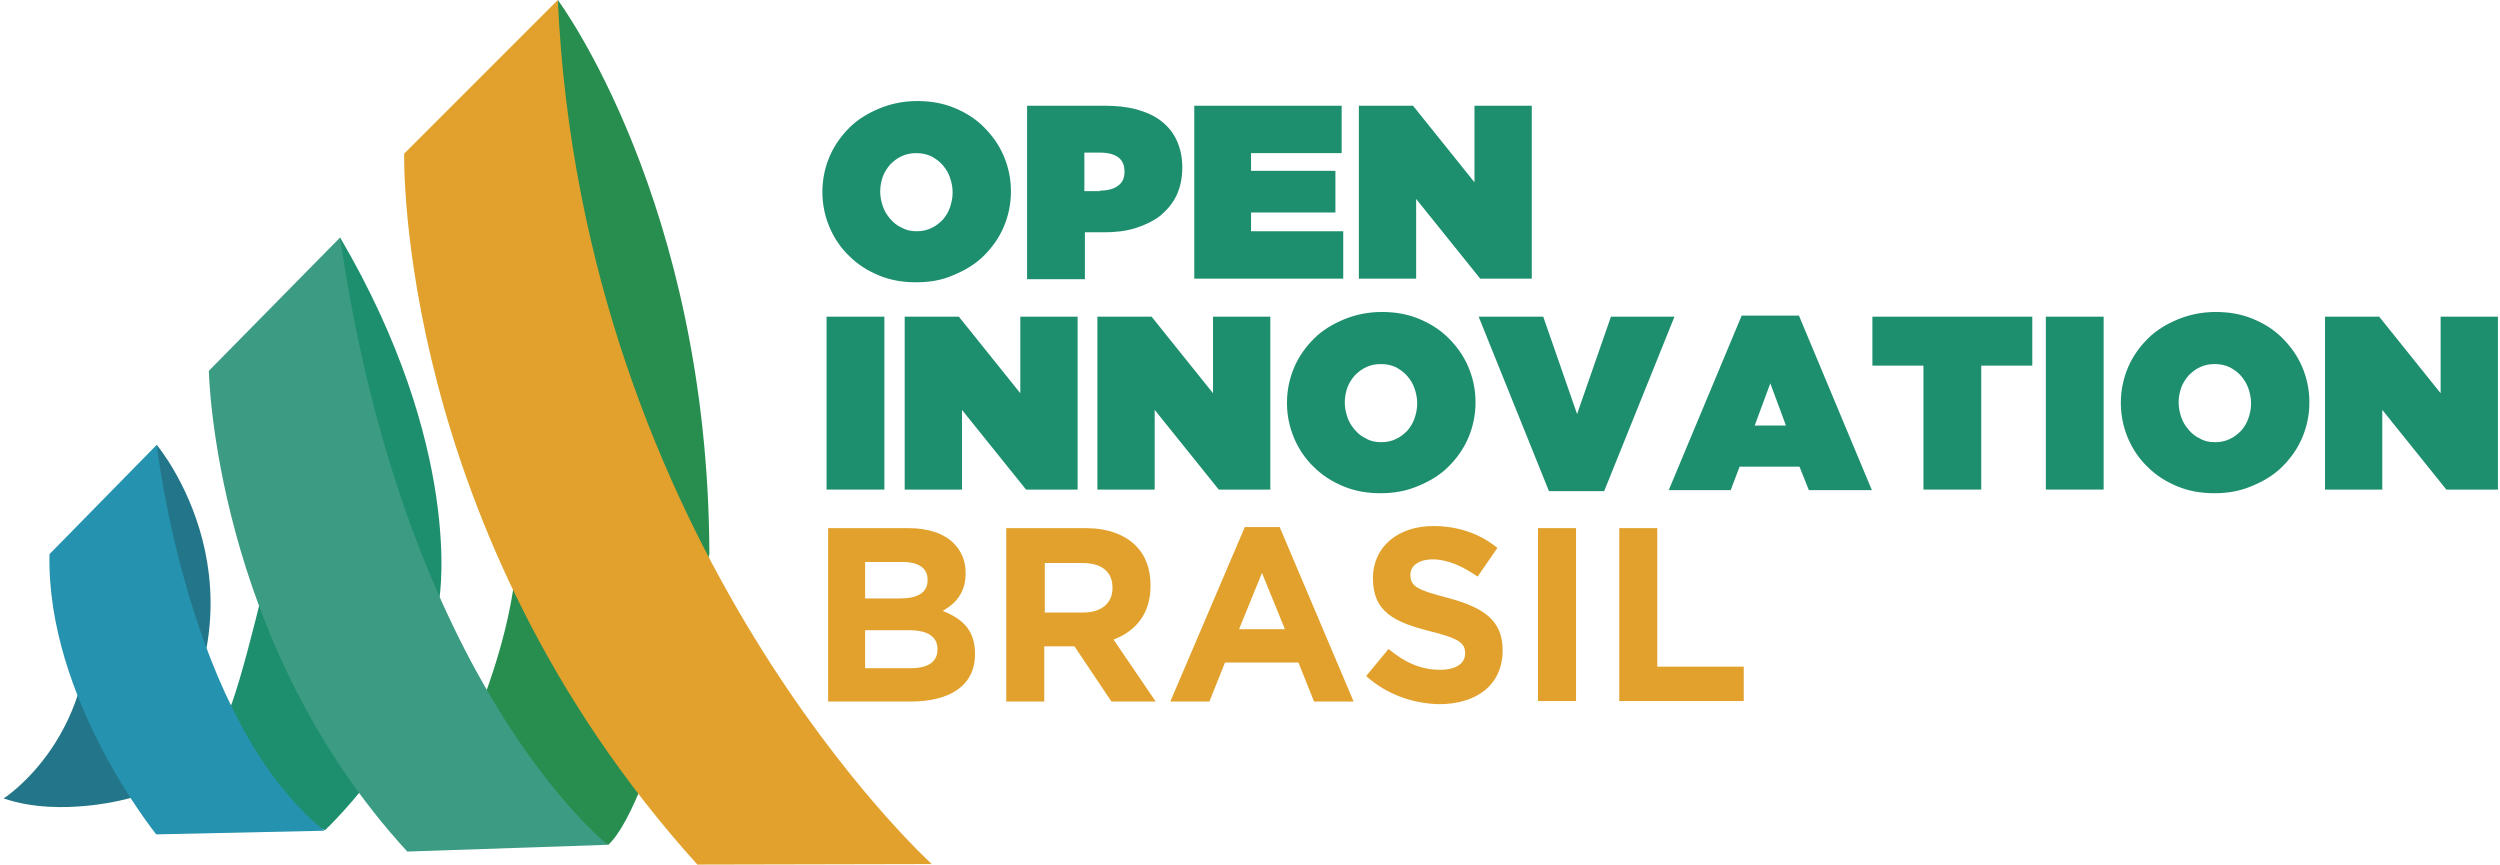 <?xml version="1.0" encoding="UTF-8"?>
<svg width="480px" height="166px" viewBox="0 0 480 166" version="1.1" xmlns="http://www.w3.org/2000/svg" xmlns:xlink="http://www.w3.org/1999/xlink">
    <!-- Generator: Sketch 59.1 (86144) - https://sketch.com -->
    <title>OIB colorida</title>
    <desc>Created with Sketch.</desc>
    <g id="Page-1" stroke="none" stroke-width="1" fill="none" fill-rule="evenodd">
        <g id="OIB-colorida" fill-rule="nonzero">
            <g id="Group" transform="translate(158, 59)" fill="#1E8F6E">
                <polygon id="Path" points="0.7 1.8 11.8 1.8 11.8 35 0.7 35"></polygon>
                <polygon id="Path" points="15.7 1.8 26.1 1.8 37.9 16.5 37.9 1.8 48.9 1.8 48.9 35 39 35 26.7 19.7 26.7 35 15.7 35"></polygon>
                <polygon id="Path" points="52.7 1.8 63.1 1.8 74.9 16.5 74.9 1.8 85.9 1.8 85.9 35 76 35 63.7 19.7 63.7 35 52.7 35"></polygon>
                <path d="M107.1,35.7 C104.5,35.7 102.2,35.3 100,34.4 C97.8,33.5 95.9,32.3 94.3,30.7 C92.7,29.2 91.4,27.3 90.5,25.2 C89.6,23.1 89.1,20.8 89.1,18.4 L89.1,18.3 C89.1,15.9 89.6,13.6 90.5,11.5 C91.4,9.4 92.7,7.6 94.3,6 C95.9,4.4 97.9,3.2 100.1,2.3 C102.3,1.4 104.7,0.9 107.3,0.9 C109.9,0.9 112.2,1.3 114.4,2.2 C116.6,3.1 118.5,4.3 120.1,5.9 C121.7,7.5 123,9.3 123.9,11.4 C124.8,13.5 125.3,15.8 125.3,18.2 L125.3,18.3 C125.3,20.7 124.8,23 123.9,25.1 C123,27.2 121.7,29 120.1,30.6 C118.5,32.2 116.5,33.4 114.3,34.3 C112,35.3 109.6,35.7 107.1,35.7 Z M107.2,25.9 C108.2,25.9 109.2,25.7 110,25.3 C110.9,24.9 111.6,24.3 112.2,23.7 C112.8,23 113.3,22.2 113.6,21.3 C113.9,20.4 114.1,19.5 114.1,18.5 L114.1,18.4 C114.1,17.4 113.9,16.5 113.6,15.6 C113.3,14.7 112.8,13.9 112.2,13.2 C111.6,12.5 110.9,12 110,11.5 C109.1,11.1 108.2,10.9 107.1,10.9 C106.1,10.9 105.1,11.1 104.3,11.5 C103.4,11.9 102.7,12.5 102.1,13.1 C101.5,13.8 101,14.6 100.7,15.4 C100.4,16.3 100.2,17.2 100.2,18.2 L100.2,18.3 C100.2,19.3 100.4,20.2 100.7,21.1 C101,22 101.5,22.8 102.1,23.5 C102.7,24.2 103.4,24.8 104.3,25.2 C105.1,25.7 106.1,25.9 107.2,25.9 Z" id="Shape"></path>
                <polygon id="Path" points="125.9 1.8 138.3 1.8 144.8 20.5 151.3 1.8 163.5 1.8 150 35.3 139.4 35.3"></polygon>
                <path d="M176.4,1.6 L187.4,1.6 L201.4,35.1 L189.3,35.1 L187.5,30.6 L176,30.6 L174.3,35.1 L162.4,35.1 L176.4,1.6 Z M184.9,22.7 L181.9,14.6 L178.9,22.7 L184.9,22.7 Z" id="Shape"></path>
                <polygon id="Path" points="211.3 11.2 201.5 11.2 201.5 1.8 232.2 1.8 232.2 11.2 222.4 11.2 222.4 35 211.3 35 211.3 11.2"></polygon>
                <polygon id="Path" points="234.8 1.8 245.9 1.8 245.9 35 234.8 35"></polygon>
                <path d="M267.2,35.7 C264.6,35.7 262.3,35.3 260.1,34.4 C257.9,33.5 256,32.3 254.4,30.7 C252.8,29.2 251.5,27.3 250.6,25.2 C249.7,23.1 249.2,20.8 249.2,18.4 L249.2,18.3 C249.2,15.9 249.7,13.6 250.6,11.5 C251.5,9.4 252.8,7.6 254.4,6 C256,4.4 258,3.2 260.2,2.3 C262.4,1.4 264.8,0.9 267.4,0.9 C270,0.9 272.3,1.3 274.5,2.2 C276.7,3.1 278.6,4.3 280.2,5.9 C281.8,7.5 283.1,9.3 284,11.4 C284.9,13.5 285.4,15.8 285.4,18.2 L285.4,18.3 C285.4,20.7 284.9,23 284,25.1 C283.1,27.2 281.8,29 280.2,30.6 C278.6,32.2 276.6,33.4 274.4,34.3 C272.1,35.3 269.7,35.7 267.2,35.7 Z M267.3,25.9 C268.3,25.9 269.3,25.7 270.1,25.3 C271,24.9 271.7,24.3 272.3,23.7 C272.9,23 273.4,22.2 273.7,21.3 C274,20.4 274.2,19.5 274.2,18.5 L274.2,18.4 C274.2,17.4 274,16.5 273.7,15.6 C273.4,14.7 272.9,13.9 272.3,13.2 C271.7,12.5 271,12 270.1,11.5 C269.2,11.1 268.3,10.9 267.2,10.9 C266.2,10.9 265.2,11.1 264.4,11.5 C263.5,11.9 262.8,12.5 262.2,13.1 C261.6,13.8 261.1,14.6 260.8,15.4 C260.5,16.3 260.3,17.2 260.3,18.2 L260.3,18.3 C260.3,19.3 260.5,20.2 260.8,21.1 C261.1,22 261.6,22.8 262.2,23.5 C262.8,24.2 263.5,24.8 264.4,25.2 C265.2,25.7 266.2,25.9 267.3,25.9 Z" id="Shape"></path>
                <polygon id="Path" points="288.4 1.8 298.8 1.8 310.6 16.5 310.6 1.8 321.6 1.8 321.6 35 311.7 35 299.4 19.7 299.4 35 288.4 35"></polygon>
            </g>
            <g id="Group">
                <path d="M30.1,85.4 C30.1,85.4 30.2,85.5 30.4,85.8 C33.2,89.4 54.4,118.9 25.1,153.2 C25.1,153.2 11.8,157.1 0.7,153.3 C0.7,153.3 19.7,141.2 16.9,113.5" id="Path" fill="#237689"></path>
                <path d="M62.4,159.4 C62.4,159.4 86.1,137.2 84.4,114.6 C84.4,114.6 89,86 65.3,45.6 C65.3,45.6 48.9,126.7 43.5,137.5 C43.5,137.5 53,155.8 62.4,159.4 Z" id="Path" fill="#1E8F6E"></path>
                <path d="M107.1,0 C107.1,0 136,38.6 136.2,106.4 C136.2,106.4 125.6,154 116.8,162.2 C116.8,162.2 95.1,155.1 92.8,134.2 C92.8,134.2 98.8,119.2 99.2,106.2 L107.1,0 Z" id="Path" fill="#278E4F"></path>
                <path d="M107.1,0 L77.6,29.5 C77.6,29.5 75.9,101.8 133.9,166 L178.9,165.9 C178.9,165.9 111.9,105.1 107.1,0 Z" id="Path" fill="#E1A12C"></path>
                <path d="M65.3,45.6 L40.1,71.2 C40.1,71.2 41,123 78.2,163.5 L116.7,162.2 C116.7,162.2 77.8,131.7 65.3,45.6 Z" id="Path" fill="#3C9B83"></path>
                <path d="M30.1,85.4 C30.1,85.4 36,138.4 62.3,159.5 L30,160.2 C30,160.2 8.9,134.1 9.5,106.4 L30.1,85.4 Z" id="Path" fill="#2593B0"></path>
            </g>
            <g id="Group" transform="translate(157, 19)" fill="#1E8F6E">
                <path d="M18.9,35.2 C16.3,35.2 14,34.8 11.8,33.9 C9.6,33 7.7,31.8 6.1,30.2 C4.5,28.7 3.2,26.8 2.3,24.7 C1.4,22.6 0.9,20.3 0.9,17.9 L0.9,17.8 C0.9,15.4 1.4,13.1 2.3,11 C3.2,8.9 4.5,7.1 6.1,5.5 C7.7,3.9 9.7,2.7 11.9,1.8 C14.1,0.9 16.5,0.4 19.1,0.4 C21.7,0.4 24,0.8 26.2,1.7 C28.4,2.6 30.3,3.8 31.9,5.4 C33.5,7 34.8,8.8 35.7,10.9 C36.6,13 37.1,15.3 37.1,17.7 L37.1,17.8 C37.1,20.2 36.6,22.5 35.7,24.6 C34.8,26.7 33.5,28.5 31.9,30.1 C30.3,31.7 28.3,32.9 26.1,33.8 C23.9,34.8 21.5,35.2 18.9,35.2 Z M19,25.4 C20,25.4 21,25.2 21.8,24.8 C22.7,24.4 23.4,23.8 24,23.2 C24.6,22.5 25.1,21.7 25.4,20.8 C25.7,19.9 25.9,19 25.9,18 L25.9,17.9 C25.9,16.9 25.7,16 25.4,15.1 C25.1,14.2 24.6,13.4 24,12.7 C23.4,12 22.7,11.5 21.8,11 C20.9,10.6 20,10.4 18.9,10.4 C17.9,10.4 16.9,10.6 16.1,11 C15.2,11.4 14.5,12 13.9,12.6 C13.3,13.3 12.8,14.1 12.5,14.9 C12.2,15.8 12,16.7 12,17.7 L12,17.8 C12,18.8 12.2,19.7 12.5,20.6 C12.8,21.5 13.3,22.3 13.9,23 C14.5,23.7 15.2,24.3 16.1,24.7 C17,25.2 17.9,25.4 19,25.4 Z" id="Shape"></path>
                <path d="M40.1,1.3 L55.1,1.3 C57.3,1.3 59.3,1.5 61.2,2 C63,2.5 64.6,3.2 65.9,4.2 C67.2,5.2 68.2,6.4 68.9,7.9 C69.6,9.4 70,11.1 70,13.1 L70,13.2 C70,15.2 69.6,17 68.9,18.5 C68.2,20 67.1,21.3 65.8,22.4 C64.5,23.4 62.9,24.2 61,24.8 C59.1,25.4 57.1,25.6 54.9,25.6 L51.3,25.6 L51.3,34.6 L40.2,34.6 L40.2,1.3 L40.1,1.3 Z M54.2,17.6 C55.6,17.6 56.8,17.3 57.6,16.7 C58.5,16.1 58.9,15.2 58.9,14 L58.9,13.9 C58.9,12.7 58.5,11.8 57.7,11.2 C56.9,10.6 55.7,10.3 54.2,10.3 L51.2,10.3 L51.2,17.7 L54.2,17.7 L54.2,17.6 Z" id="Shape"></path>
                <polygon id="Path" points="72.3 1.3 100.6 1.3 100.6 10.4 83.2 10.4 83.2 13.8 99.4 13.8 99.4 21.8 83.2 21.8 83.2 25.4 100.9 25.4 100.9 34.5 72.3 34.5 72.3 1.3"></polygon>
                <polygon id="Path" points="103.9 1.3 114.3 1.3 126.1 16 126.1 1.3 137.1 1.3 137.1 34.5 127.2 34.5 114.9 19.2 114.9 34.5 103.9 34.5"></polygon>
            </g>
            <g id="Group" transform="translate(159, 101)" fill="#E1A12C">
                <path d="M0,0.4 L15.4,0.4 C19.2,0.4 22.2,1.4 24.1,3.3 C25.6,4.8 26.4,6.7 26.4,9 L26.4,9.1 C26.4,12.9 24.4,14.9 22,16.3 C25.8,17.8 28.2,20 28.2,24.5 L28.2,24.6 C28.2,30.7 23.3,33.7 15.8,33.7 L0,33.7 L0,0.4 Z M13.8,13.9 C17,13.9 19.1,12.9 19.1,10.4 L19.1,10.3 C19.1,8.1 17.4,6.9 14.3,6.9 L7.1,6.9 L7.1,13.9 L13.8,13.9 Z M15.8,27.3 C19,27.3 21,26.2 21,23.7 L21,23.6 C21,21.4 19.3,20 15.6,20 L7.1,20 L7.1,27.3 L15.8,27.3 L15.8,27.3 Z" id="Shape"></path>
                <path d="M34.2,0.4 L49.4,0.4 C53.6,0.4 56.9,1.6 59.1,3.8 C61,5.7 61.9,8.3 61.9,11.4 L61.9,11.5 C61.9,16.9 59,20.2 54.8,21.8 L62.9,33.7 L54.4,33.7 L47.3,23.1 L47.2,23.1 L41.5,23.1 L41.5,33.7 L34.2,33.7 L34.2,0.4 Z M49,16.6 C52.6,16.6 54.6,14.7 54.6,11.9 L54.6,11.8 C54.6,8.7 52.4,7.1 48.9,7.1 L41.6,7.1 L41.6,16.6 L49,16.6 Z" id="Shape"></path>
                <path d="M80,0.2 L86.7,0.2 L100.9,33.7 L93.3,33.7 L90.3,26.2 L76.2,26.2 L73.2,33.7 L65.7,33.7 L80,0.2 Z M87.7,19.8 L83.3,9 L78.9,19.8 L87.7,19.8 Z" id="Shape"></path>
                <path d="M103.3,28.8 L107.6,23.6 C110.6,26.1 113.7,27.6 117.5,27.6 C120.5,27.6 122.3,26.4 122.3,24.5 L122.3,24.4 C122.3,22.5 121.2,21.6 115.6,20.2 C108.9,18.5 104.6,16.6 104.6,10 L104.6,10 C104.6,4 109.4,0 116.2,0 C121,0 125.2,1.5 128.5,4.2 L124.7,9.7 C121.8,7.7 118.9,6.4 116.1,6.4 C113.3,6.4 111.8,7.7 111.8,9.3 L111.8,9.4 C111.8,11.6 113.2,12.3 119,13.8 C125.7,15.6 129.5,18 129.5,23.8 L129.5,23.9 C129.5,30.5 124.5,34.2 117.3,34.2 C112.4,34.1 107.3,32.4 103.3,28.8 Z" id="Path"></path>
                <polygon id="Path" points="136.3 0.4 143.6 0.4 143.6 33.6 136.3 33.6"></polygon>
                <polygon id="Path" points="151.9 0.4 159.2 0.4 159.2 27 175.8 27 175.8 33.6 151.9 33.6 151.9 0.4"></polygon>
            </g>
        </g>
    </g>
</svg>